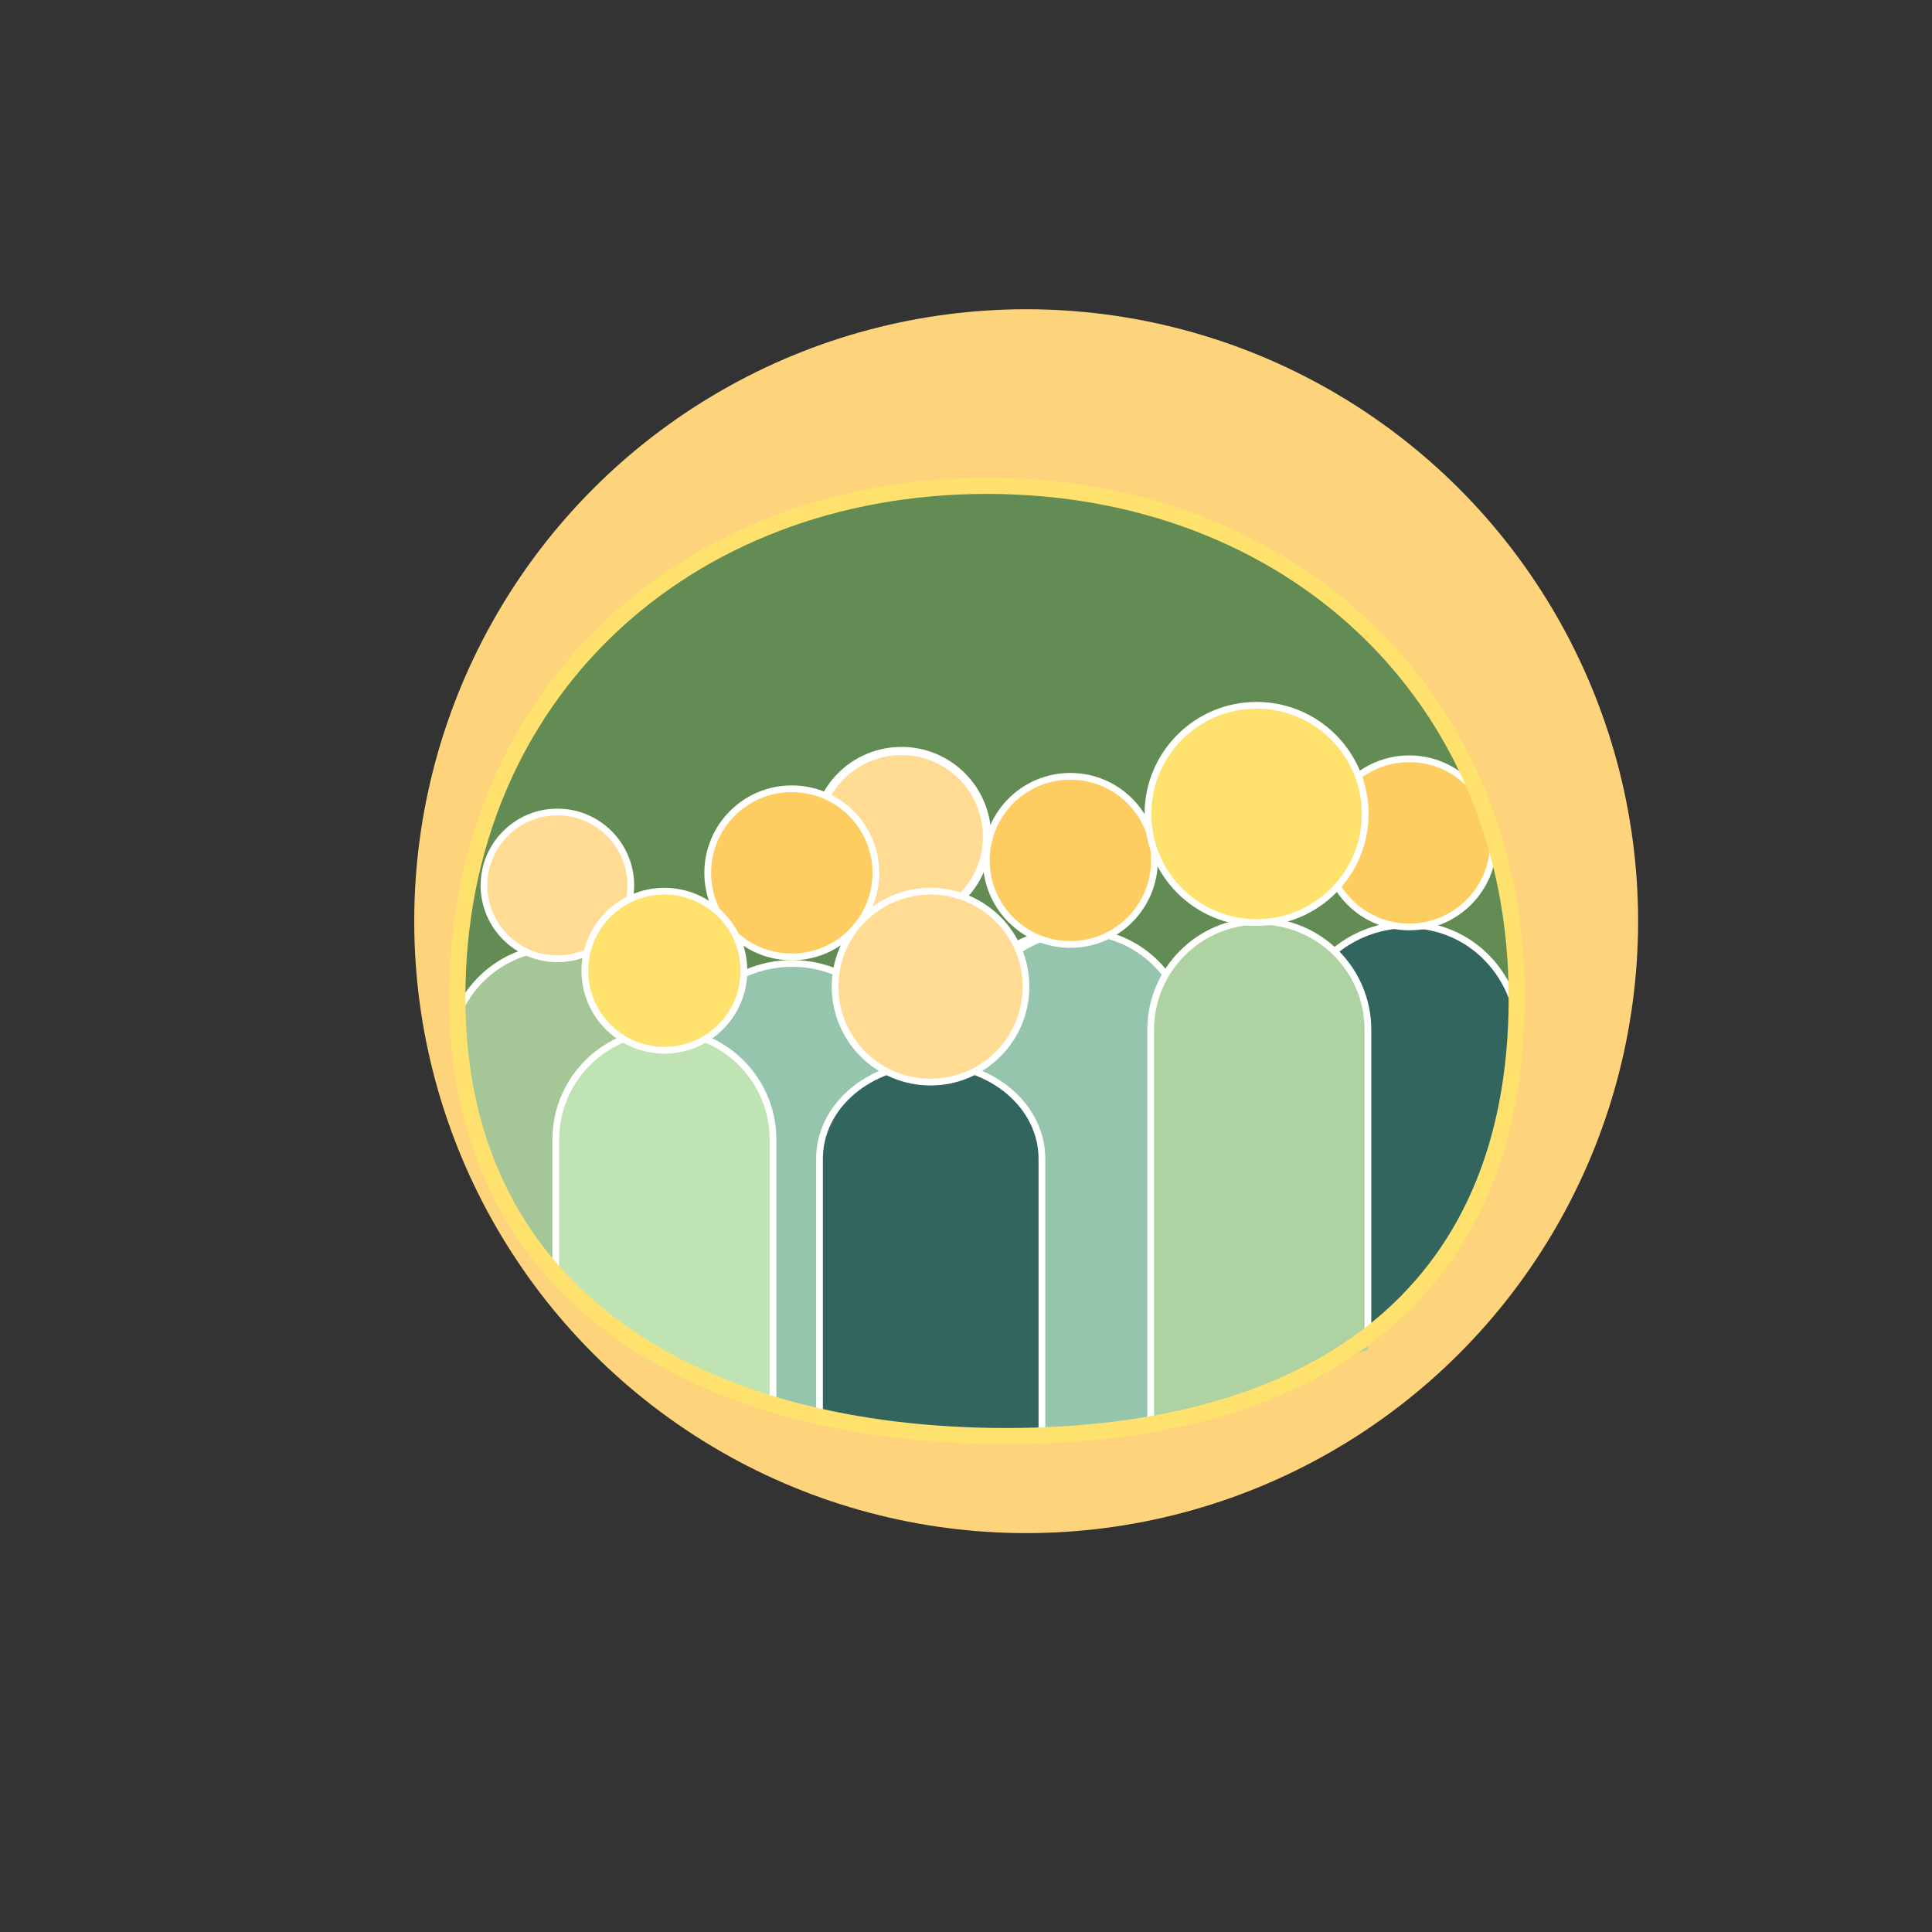 <?xml version="1.0" encoding="utf-8"?>
<!-- Generator: Adobe Illustrator 16.0.0, SVG Export Plug-In . SVG Version: 6.00 Build 0)  -->
<!DOCTYPE svg PUBLIC "-//W3C//DTD SVG 1.1//EN" "http://www.w3.org/Graphics/SVG/1.1/DTD/svg11.dtd">
<svg version="1.1" xmlns="http://www.w3.org/2000/svg" xmlns:xlink="http://www.w3.org/1999/xlink" x="0px" y="0px" width="1080px"
	 height="1080px" viewBox="0 0 1080 1080" enable-background="new 0 0 1080 1080" xml:space="preserve">
<rect x="0" y="0" width="1080" height="1080" fill="#333333" stroke="none"/>
<g id="Ebene_1">
	<circle fill="#FDD47B" cx="573.633" cy="514.947" r="342.074"/>
	<path fill="#628C53" d="M551.266,272.992c169.053,0,296.104,117.051,296.104,286.101c0,169.059-116.304,245.063-285.356,245.063
		c-169.057,0-306.849-76.004-306.849-245.063C255.165,390.043,382.209,272.992,551.266,272.992z"/>
	<g>
		<path fill="#A5C697" d="M372.179,745.165V590.471c0-33.535-27.184-60.718-60.719-60.718c-33.535,0-57.154,21.715-57.154,54.996
			L258,601.5l24.723,71.358l35.233,47.188"/>
		<path fill="none" stroke="#FFFFFF" stroke-width="3.764" d="M372.179,744.165V590.471c0-33.535-27.184-60.718-60.719-60.718
			c-26.206,0-48.377,16.753-56.817,39.958c-2.361,6.49,8.466,52.138,8.466,52.138"/>
		<g>
			<path fill="#FFDB93" d="M503.933,515.455c26.352,0,47.82-21.465,47.82-47.82s-21.469-47.821-47.82-47.821
				c-26.354,0-47.82,21.466-47.82,47.821S477.578,515.455,503.933,515.455"/>
			<circle fill="none" stroke="#FFFFFF" stroke-width="4.587" cx="503.933" cy="467.635" r="47.82"/>
		</g>
		<path fill="#FFFFFF" d="M657.971,750.202V581.51c0-33.536-27.185-60.719-60.72-60.719s-60.719,27.184-60.719,60.719v169.709"/>
		<path fill="none" stroke="#FFFFFF" stroke-width="3.764" d="M657.971,750.202V581.51c0-33.536-27.185-60.719-60.72-60.719
			s-60.719,27.184-60.719,60.719v169.709"/>
		<path fill="#FFFFFF" d="M661.019,750.202V581.51c0-33.536-27.184-60.719-60.719-60.719s-60.72,27.184-60.72,60.719v169.709"/>
		<path fill="none" stroke="#FFFFFF" stroke-width="3.764" d="M661.019,750.202V581.51c0-33.536-27.184-60.719-60.719-60.719
			s-60.72,27.184-60.72,60.719v169.709"/>
		<path fill="#95C5AD" d="M665.083,795.565l-1.524-214.563c-0.254-33.535-27.691-60.466-61.228-59.958
			c-33.536,0.254-60.464,27.692-59.957,61.227l0.255,220.264"/>
		<path fill="none" stroke="#FFFFFF" stroke-width="3.764" d="M664.068,750.202V581.51c0-33.536-27.186-60.719-60.72-60.719
			s-60.719,27.184-60.719,60.719v169.709"/>
		<path fill="#95C5AD" d="M507.316,771.468V603.103c0-35.567-28.962-64.529-64.53-64.529s-64.53,28.962-64.53,64.529v161.146
			l97.412,32.418"/>
		<path fill="none" stroke="#FFFFFF" stroke-width="3.764" d="M507.316,772.468V603.103c0-35.567-28.962-64.529-64.53-64.529
			s-64.53,28.962-64.53,64.529v140.889"/>
		<path fill="#31655D" d="M722.5,774.5c0,0,62.916-47.756,76.605-61.129s43.034-94.643,43.034-94.643l9.421-37.219
			c0-35.568-28.962-64.53-64.529-64.53c-35.568,0-64.531,28.962-64.531,64.53V753.5"/>
		<path fill="none" stroke="#FFFFFF" stroke-width="3.764" d="M846.561,597.878l3-16.368c0-35.568-26.962-64.53-62.529-64.53
			c-35.568,0-64.531,28.962-64.531,64.53V773.5"/>
		<path fill="#AFD2A3" d="M764.674,754.5V575.667c0-33.536-27.185-60.72-60.72-60.72s-60.719,27.184-60.719,60.72v221.868"/>
		<path fill="none" stroke="#FFFFFF" stroke-width="3.764" d="M764.674,745.5V575.667c0-33.536-27.185-60.72-60.72-60.72
			s-60.719,27.184-60.719,60.72v223.87"/>
		<path fill="#BFE3B3" d="M432.115,757.57V637.053c0-33.536-27.184-60.718-60.719-60.718s-60.72,27.184-60.72,60.718V716.5
			l52.563,44.605L431,783.83"/>
		<path fill="none" stroke="#FFFFFF" stroke-width="3.764" d="M432.115,787.57V637.053c0-33.536-27.184-60.718-60.719-60.718
			s-60.72,27.184-60.72,60.718v77.533"/>
		<path fill="#FDCD61" d="M598.267,527.904c25.914,0,47.001-21.086,47.001-47c0-25.914-21.087-47-47.001-47
			c-25.913,0-46.999,21.086-46.999,47C551.268,507.071,572.354,527.904,598.267,527.904"/>
		<ellipse fill="none" stroke="#FFFFFF" stroke-width="3.764" cx="598.344" cy="480.962" rx="47.001" ry="47.001"/>
		<path fill="#FDCD61" d="M787.793,517.996c25.913,0,46.999-21.087,46.999-47.001c0-25.914-21.086-47-46.999-47
			c-25.914,0-47.001,21.086-47.001,47C741.046,497.163,761.879,517.996,787.793,517.996"/>
		<ellipse fill="none" stroke="#FFFFFF" stroke-width="3.764" cx="787.782" cy="471.162" rx="47.001" ry="47.001"/>
		<g>
			<path fill="#FDCD61" d="M442.531,535.017c25.914,0,47-21.087,47-47s-21.086-47-47-47c-25.914,0-47,21.087-47,47
				S416.617,535.017,442.531,535.017"/>
			<ellipse fill="none" stroke="#FFFFFF" stroke-width="3.764" cx="442.62" cy="487.928" rx="47.002" ry="47.002"/>
		</g>
		<path fill="#FFDB93" d="M311.587,534.718c21.927,0,39.77-17.843,39.77-39.771c0-21.927-17.843-39.77-39.77-39.77
			c-21.928,0-39.771,17.843-39.771,39.77C271.817,516.874,289.659,534.718,311.587,534.718"/>
		<g display="none">
			<path display="inline" fill="#99C389" d="M338.585,775.663V618.12c0-31.24-27.064-56.68-60.3-56.68s-60.3,25.439-60.3,56.68
				v158.882"/>
			<path display="inline" fill="none" stroke="#FFFFFF" stroke-width="3.764" d="M338.585,775.663V618.12
				c0-31.24-27.064-56.68-60.3-56.68s-60.3,25.439-60.3,56.68v158.882"/>
			<path display="inline" fill="#FDCD61" d="M273.3,579.483c22.859,0,41.224-18.562,41.224-41.225
				c0-22.859-18.561-41.226-41.224-41.226c-22.859,0-41.225,18.561-41.225,41.226C231.879,560.922,250.44,579.483,273.3,579.483"/>
			<path display="inline" fill="none" stroke="#FFFFFF" stroke-width="3.764" d="M273.3,579.483
				c22.859,0,41.224-18.562,41.224-41.225c0-22.859-18.561-41.226-41.224-41.226c-22.859,0-41.225,18.561-41.225,41.226
				C231.879,560.922,250.44,579.483,273.3,579.483z"/>
		</g>
		<path fill="none" stroke="#FFFFFF" stroke-width="3.764" d="M311.587,535.982c22.624,0,41.034-18.41,41.034-41.035
			c0-22.624-18.41-41.034-41.034-41.034c-22.625,0-41.035,18.41-41.035,41.034C270.552,517.572,288.963,535.982,311.587,535.982"/>
		<path fill="#FFE16D" d="M371.396,587.098c24.555,0,44.459-19.904,44.459-44.458c0-24.556-19.904-44.46-44.459-44.46
			s-44.46,19.904-44.46,44.46C327.122,567.194,346.841,587.098,371.396,587.098"/>
		<circle fill="none" stroke="#FFFFFF" stroke-width="3.764" cx="371.396" cy="542.639" r="44.459"/>
		<path fill="#FFE16D" d="M702.43,515.455c33.535,0,60.72-27.184,60.72-60.718c0-33.537-27.186-60.72-60.72-60.72
			c-33.535,0-60.72,27.184-60.72,60.72C641.964,488.525,669.149,515.455,702.43,515.455"/>
		<circle fill="none" stroke="#FFFFFF" stroke-width="3.764" cx="702.43" cy="454.99" r="60.719"/>
		<g>
			<path fill="#31655D" d="M582.434,804.761V646.64c0-29.275-27.828-53.007-62.161-53.007c-34.331,0-62.16,23.731-62.16,53.007
				v144.799"/>
			<path fill="none" stroke="#FFFFFF" stroke-width="3.764" d="M582.434,800.06V647.692c0-29.276-27.828-53.008-62.161-53.008
				c-34.331,0-62.16,23.733-62.16,53.008v147.046"/>
		</g>
		<g>
			<path fill="#FFDB93" d="M520.274,605.039c29.472,0,53.359-23.889,53.359-53.358c0-29.471-23.89-53.36-53.359-53.36
				c-29.472,0-53.36,23.889-53.36,53.36C466.913,581.15,490.802,605.039,520.274,605.039"/>
			<ellipse fill="none" stroke="#FFFFFF" stroke-width="3.764" cx="520.172" cy="551.548" rx="53.359" ry="53.359"/>
		</g>
	</g>
	<g display="none">
		<path display="inline" fill="#FDD47B" d="M317.039,365.133h460.477c16.242,0,29.32,13.078,29.32,29.32v294.258
			c0,16.242-13.078,29.32-29.32,29.32H317.039c-16.242,0-29.32-13.078-29.32-29.32V394.453
			C287.719,378.211,300.797,365.133,317.039,365.133z M211.992,818.859h670.781c16.242,0,29.32-13.078,29.32-29.319V297.422
			c0-16.242-13.078-29.32-29.32-29.32H211.992c-16.242,0-29.32,13.078-29.32,29.32V789.75
			C182.672,805.781,195.75,818.859,211.992,818.859z"/>
		<path display="inline" fill="none" stroke="#FFFFFF" stroke-width="3" d="M310.143,717.187h474.268
			c12.365,0,22.425-10.262,22.425-22.873V392.04c0-12.613-10.06-22.874-22.425-22.874H310.143
			c-12.364,0-22.424,10.261-22.424,22.874v302.487C287.928,707.139,297.779,717.187,310.143,717.187z"/>
	</g>
	<path fill="none" stroke="#FFE16D" stroke-width="9" stroke-miterlimit="10" d="M551.752,271.598
		c169.053,0,296.104,117.051,296.104,286.102c0,169.059-116.304,245.062-285.356,245.062c-169.057,0-306.849-76.003-306.849-245.062
		C255.651,388.649,382.696,271.598,551.752,271.598z"/>
</g>
<g id="Ebene_2">
</g>
</svg>
